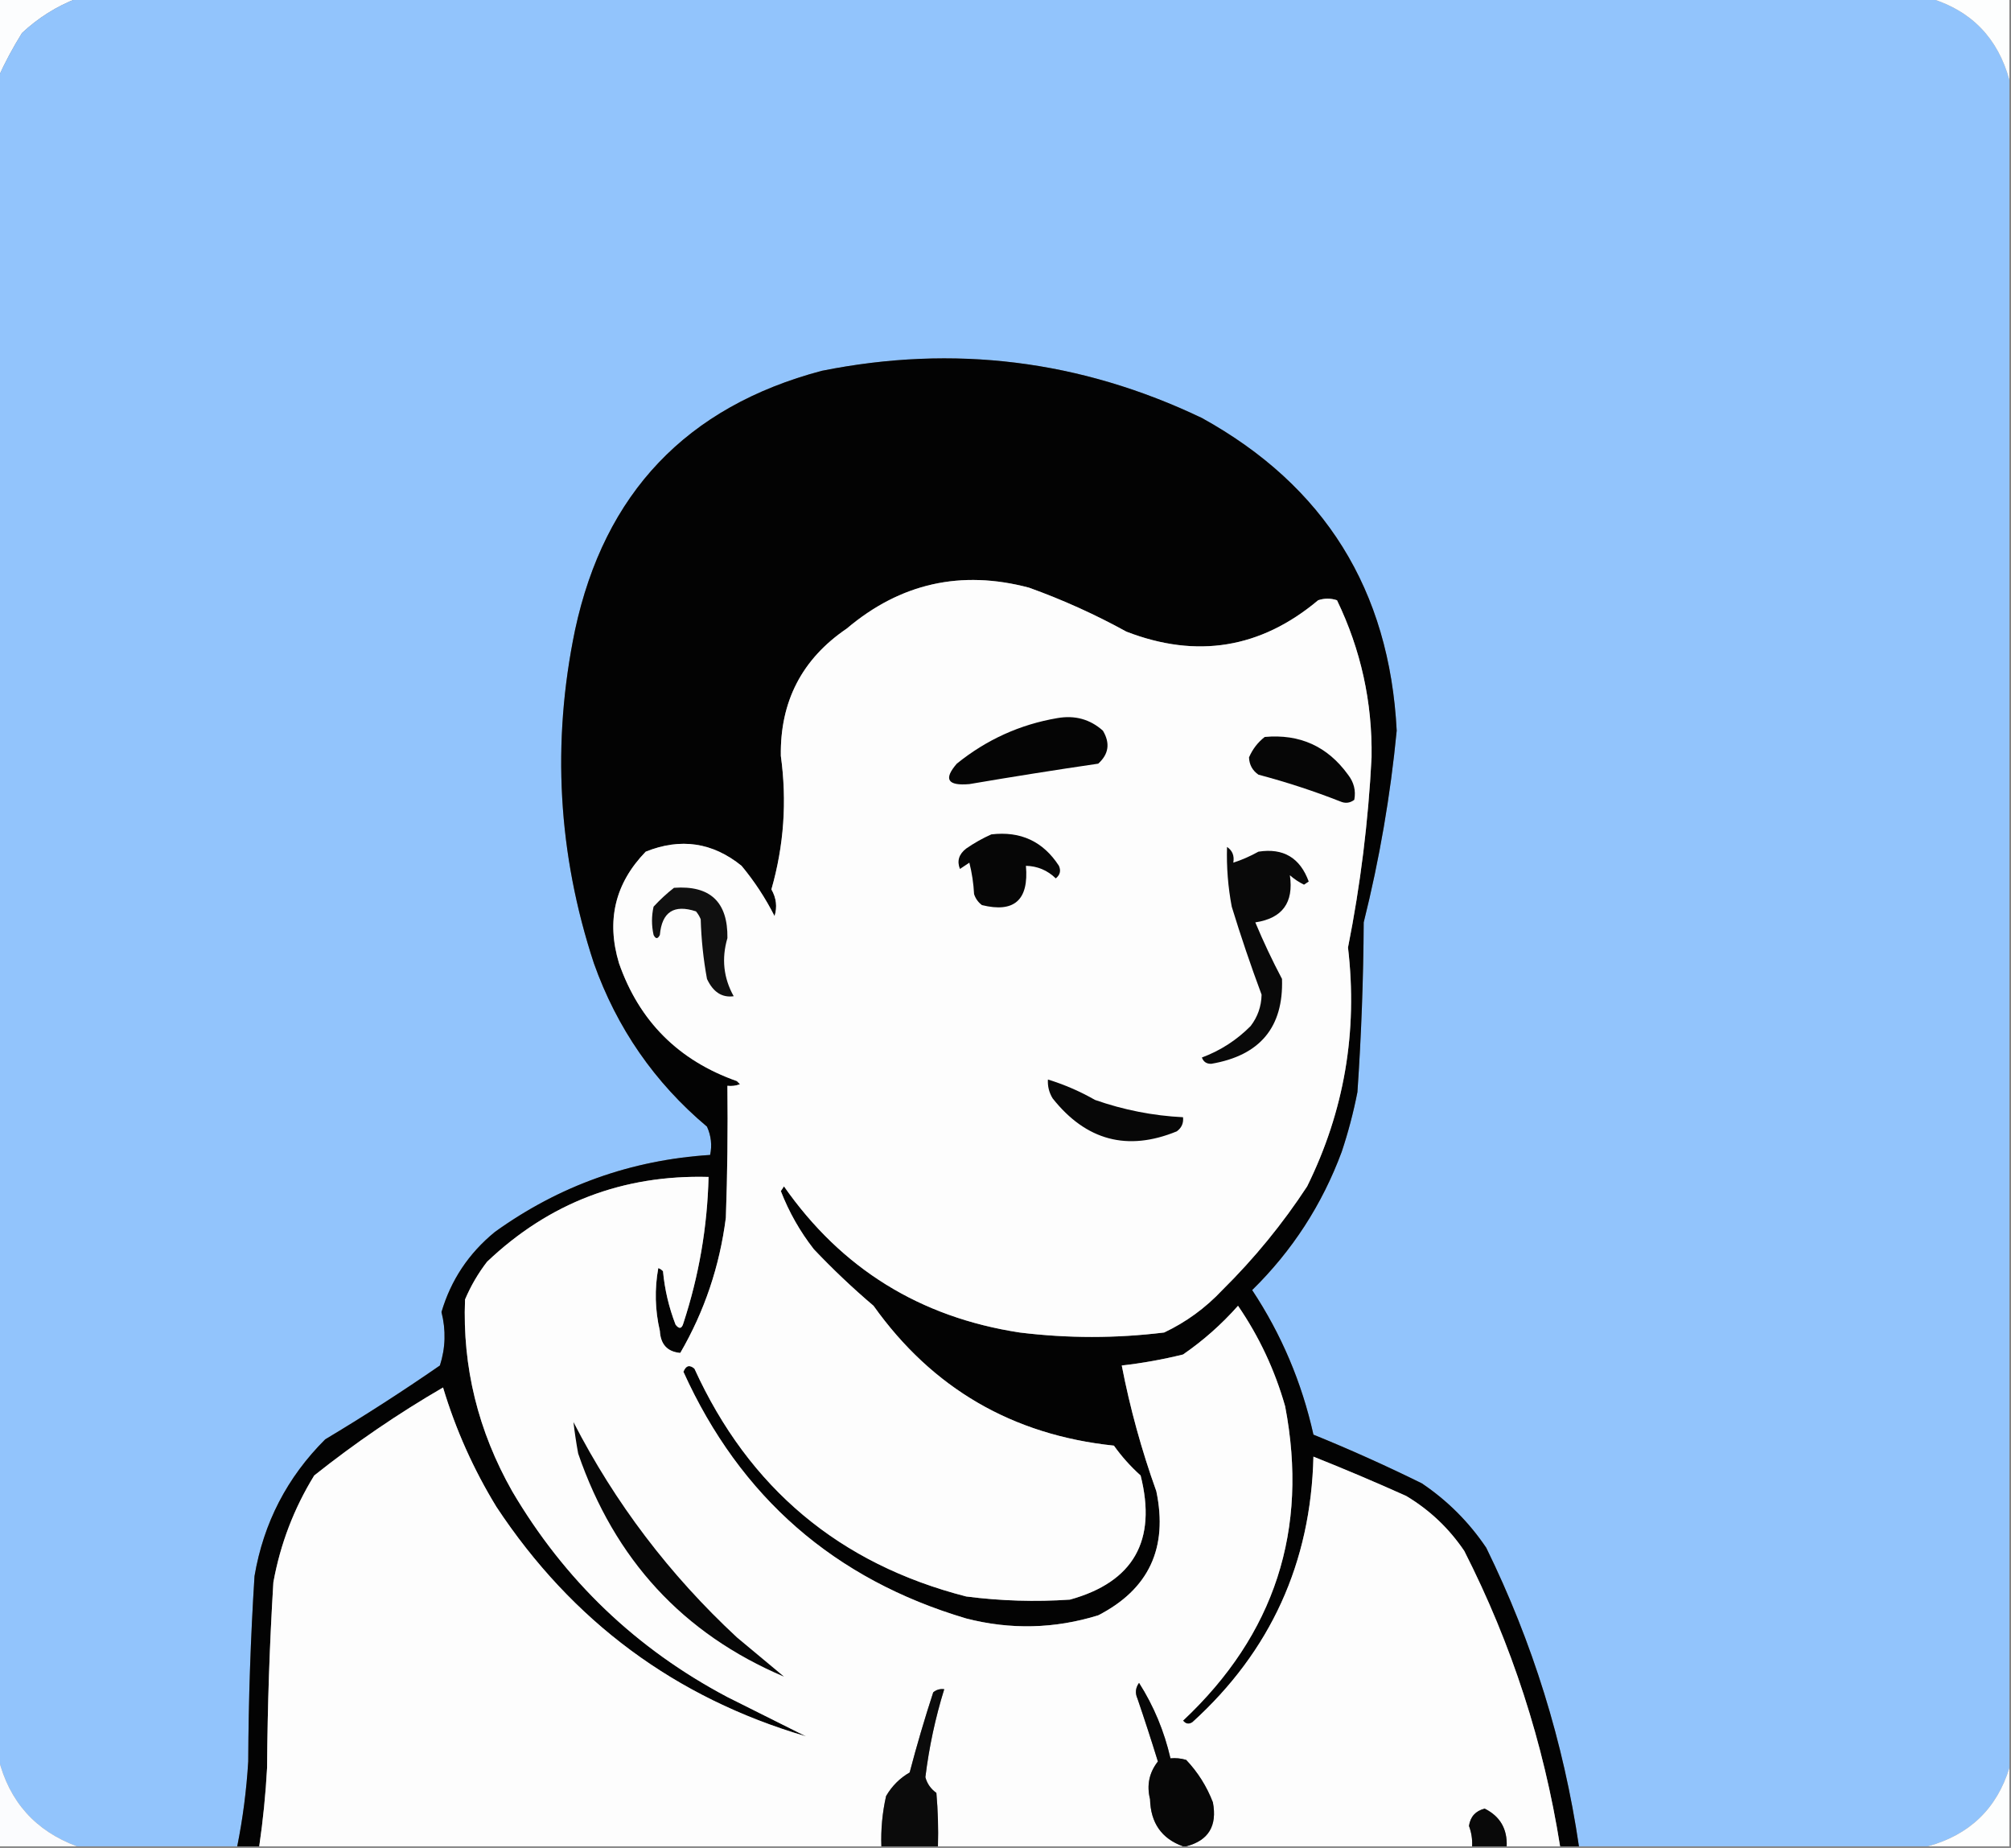 <?xml version="1.0" encoding="UTF-8"?>
<!DOCTYPE svg PUBLIC "-//W3C//DTD SVG 1.1//EN" "http://www.w3.org/Graphics/SVG/1.1/DTD/svg11.dtd">
<svg xmlns="http://www.w3.org/2000/svg" version="1.1" width="640px" height="588px" style="shape-rendering:geometricPrecision; text-rendering:geometricPrecision; image-rendering:optimizeQuality; fill-rule:evenodd; clip-rule:evenodd" xmlns:xlink="http://www.w3.org/1999/xlink">
<rect width="100%" height="100%" fill="#808080" stroke="none"/>
<g><path style="opacity:1" fill="#fcfdfe" d="M -0.5,-0.5 C 7.833,-0.5 16.167,-0.5 24.5,-0.5C 18.006,2.003 12.173,5.67 7,10.5C 4.106,15.155 1.606,19.822 -0.5,24.5C -0.5,16.167 -0.5,7.833 -0.5,-0.5 Z"/></g>
<g><path style="opacity:1" fill="#92c4fc" d="M 24.5,-0.5 C 221.167,-0.5 417.833,-0.5 614.5,-0.5C 627.523,3.525 635.856,12.192 639.5,25.5C 639.5,204.5 639.5,383.5 639.5,562.5C 635.475,575.523 626.808,583.856 613.5,587.5C 576.5,587.5 539.5,587.5 502.5,587.5C 497.594,554.283 487.76,522.616 473,492.5C 467.5,484.333 460.667,477.5 452.5,472C 441.122,466.391 429.622,461.224 418,456.5C 414.306,439.902 407.806,424.569 398.5,410.5C 411.263,397.981 420.763,383.314 427,366.5C 429.075,360.275 430.742,353.941 432,347.5C 433.234,329.534 433.9,311.534 434,293.5C 439.014,273.416 442.514,253.082 444.5,232.5C 442.213,187.737 421.546,154.571 382.5,133C 343.894,114.562 303.561,109.562 261.5,118C 218.525,129.412 192.358,156.912 183,200.5C 175.558,236.368 177.558,271.701 189,306.5C 196.326,327.145 208.326,344.478 225,358.5C 226.318,361.406 226.652,364.406 226,367.5C 200.806,369.12 177.973,377.286 157.5,392C 149.171,398.81 143.505,407.31 140.5,417.5C 141.957,423.257 141.79,428.924 140,434.5C 128.102,442.728 115.935,450.561 103.5,458C 91.376,470.081 83.876,484.581 81,501.5C 79.757,521.134 79.09,540.8 79,560.5C 78.45,569.63 77.283,578.63 75.5,587.5C 58.5,587.5 41.5,587.5 24.5,587.5C 11.265,582.596 2.932,573.263 -0.5,559.5C -0.5,381.167 -0.5,202.833 -0.5,24.5C 1.606,19.822 4.106,15.155 7,10.5C 12.173,5.67 18.006,2.003 24.5,-0.5 Z"/></g>
<g><path style="opacity:1" fill="#fdfefe" d="M 614.5,-0.5 C 622.833,-0.5 631.167,-0.5 639.5,-0.5C 639.5,8.167 639.5,16.833 639.5,25.5C 635.856,12.192 627.523,3.525 614.5,-0.5 Z"/></g>
<g><path style="opacity:1" fill="#030303" d="M 502.5,587.5 C 500.5,587.5 498.5,587.5 496.5,587.5C 491.257,554.514 481.091,523.181 466,493.5C 461.121,486.287 454.955,480.454 447.5,476C 437.706,471.602 427.872,467.435 418,463.5C 417.199,497.262 404.365,525.429 379.5,548C 378.365,548.749 377.365,548.583 376.5,547.5C 405.683,520.117 416.516,486.784 409,447.5C 405.717,435.962 400.717,425.295 394,415.5C 388.761,421.41 382.928,426.577 376.5,431C 370.036,432.593 363.536,433.76 357,434.5C 359.622,448.044 363.288,461.377 368,474.5C 371.777,492.566 365.61,505.733 349.5,514C 335.615,518.292 321.615,518.625 307.5,515C 265.562,502.564 235.562,476.397 217.5,436.5C 218.289,434.512 219.455,434.179 221,435.5C 238.315,473.488 267.149,497.654 307.5,508C 318.468,509.415 329.468,509.749 340.5,509C 360.726,503.405 368.226,490.239 363,469.5C 359.825,466.657 356.991,463.49 354.5,460C 322.229,456.621 296.729,441.787 278,415.5C 271.364,409.866 265.031,403.866 259,397.5C 254.593,391.854 251.093,385.687 248.5,379C 248.833,378.5 249.167,378 249.5,377.5C 267.772,403.646 292.772,419.146 324.5,424C 339.847,425.886 355.18,425.886 370.5,424C 377.486,420.689 383.653,416.189 389,410.5C 399.196,400.419 408.196,389.419 416,377.5C 427.815,353.556 432.148,328.222 429,301.5C 432.968,281.523 435.468,261.356 436.5,241C 436.772,223.426 433.105,206.76 425.5,191C 423.5,190.333 421.5,190.333 419.5,191C 401.239,206.316 380.906,209.649 358.5,201C 348.513,195.505 338.179,190.838 327.5,187C 305.87,181.258 286.537,185.592 269.5,200C 255.247,209.671 248.247,223.171 248.5,240.5C 250.487,254.929 249.487,269.096 245.5,283C 247.073,285.758 247.407,288.592 246.5,291.5C 243.59,285.761 240.09,280.428 236,275.5C 226.774,268.039 216.607,266.539 205.5,271C 195.735,281.072 192.902,292.905 197,306.5C 203.448,324.948 215.948,337.448 234.5,344C 234.833,344.333 235.167,344.667 235.5,345C 234.207,345.49 232.873,345.657 231.5,345.5C 231.667,359.504 231.5,373.504 231,387.5C 229.022,402.934 224.189,417.267 216.5,430.5C 212.403,430.131 210.236,427.798 210,423.5C 208.453,416.855 208.287,410.189 209.5,403.5C 210.086,403.709 210.586,404.043 211,404.5C 211.546,410.351 212.879,416.018 215,421.5C 216.156,422.993 216.99,422.826 217.5,421C 222.44,405.924 225.107,390.424 225.5,374.5C 198.226,373.756 174.726,382.756 155,401.5C 152.148,405.204 149.815,409.204 148,413.5C 147.151,435.014 152.151,455.348 163,474.5C 179.659,502.826 202.492,524.66 231.5,540C 239.864,544.182 248.198,548.349 256.5,552.5C 214.895,540.254 182.061,515.92 158,479.5C 150.681,467.532 145.014,454.866 141,441.5C 126.64,449.845 112.973,459.178 100,469.5C 93.539,480.001 89.206,491.335 87,503.5C 85.803,523.142 85.136,542.808 85,562.5C 84.548,570.882 83.715,579.215 82.5,587.5C 80.167,587.5 77.833,587.5 75.5,587.5C 77.283,578.63 78.45,569.63 79,560.5C 79.09,540.8 79.757,521.134 81,501.5C 83.876,484.581 91.376,470.081 103.5,458C 115.935,450.561 128.102,442.728 140,434.5C 141.79,428.924 141.957,423.257 140.5,417.5C 143.505,407.31 149.171,398.81 157.5,392C 177.973,377.286 200.806,369.12 226,367.5C 226.652,364.406 226.318,361.406 225,358.5C 208.326,344.478 196.326,327.145 189,306.5C 177.558,271.701 175.558,236.368 183,200.5C 192.358,156.912 218.525,129.412 261.5,118C 303.561,109.562 343.894,114.562 382.5,133C 421.546,154.571 442.213,187.737 444.5,232.5C 442.514,253.082 439.014,273.416 434,293.5C 433.9,311.534 433.234,329.534 432,347.5C 430.742,353.941 429.075,360.275 427,366.5C 420.763,383.314 411.263,397.981 398.5,410.5C 407.806,424.569 414.306,439.902 418,456.5C 429.622,461.224 441.122,466.391 452.5,472C 460.667,477.5 467.5,484.333 473,492.5C 487.76,522.616 497.594,554.283 502.5,587.5 Z"/></g>
<g><path style="opacity:1" fill="#fdfdfd" d="M 496.5,587.5 C 490.833,587.5 485.167,587.5 479.5,587.5C 479.728,581.95 477.395,577.95 472.5,575.5C 469.613,576.22 467.947,578.053 467.5,581C 468.287,583.099 468.62,585.266 468.5,587.5C 438.167,587.5 407.833,587.5 377.5,587.5C 384.596,585.67 387.43,581.003 386,573.5C 384.042,568.41 381.208,563.91 377.5,560C 375.866,559.506 374.199,559.34 372.5,559.5C 370.515,550.863 367.182,542.863 362.5,535.5C 361.369,537.074 361.202,538.741 362,540.5C 364.269,547.141 366.436,553.808 368.5,560.5C 365.72,564.05 364.886,568.05 366,572.5C 366.193,580.06 369.693,585.06 376.5,587.5C 350.5,587.5 324.5,587.5 298.5,587.5C 298.666,581.824 298.499,576.157 298,570.5C 296.214,569.223 295.048,567.556 294.5,565.5C 295.671,555.949 297.671,546.616 300.5,537.5C 299.178,537.33 298.011,537.663 297,538.5C 294.248,546.927 291.748,555.427 289.5,564C 286.355,565.811 283.855,568.311 282,571.5C 280.809,576.767 280.309,582.101 280.5,587.5C 214.5,587.5 148.5,587.5 82.5,587.5C 83.715,579.215 84.548,570.882 85,562.5C 85.136,542.808 85.803,523.142 87,503.5C 89.206,491.335 93.539,480.001 100,469.5C 112.973,459.178 126.64,449.845 141,441.5C 145.014,454.866 150.681,467.532 158,479.5C 182.061,515.92 214.895,540.254 256.5,552.5C 248.198,548.349 239.864,544.182 231.5,540C 202.492,524.66 179.659,502.826 163,474.5C 152.151,455.348 147.151,435.014 148,413.5C 149.815,409.204 152.148,405.204 155,401.5C 174.726,382.756 198.226,373.756 225.5,374.5C 225.107,390.424 222.44,405.924 217.5,421C 216.99,422.826 216.156,422.993 215,421.5C 212.879,416.018 211.546,410.351 211,404.5C 210.586,404.043 210.086,403.709 209.5,403.5C 208.287,410.189 208.453,416.855 210,423.5C 210.236,427.798 212.403,430.131 216.5,430.5C 224.189,417.267 229.022,402.934 231,387.5C 231.5,373.504 231.667,359.504 231.5,345.5C 232.873,345.657 234.207,345.49 235.5,345C 235.167,344.667 234.833,344.333 234.5,344C 215.948,337.448 203.448,324.948 197,306.5C 192.902,292.905 195.735,281.072 205.5,271C 216.607,266.539 226.774,268.039 236,275.5C 240.09,280.428 243.59,285.761 246.5,291.5C 247.407,288.592 247.073,285.758 245.5,283C 249.487,269.096 250.487,254.929 248.5,240.5C 248.247,223.171 255.247,209.671 269.5,200C 286.537,185.592 305.87,181.258 327.5,187C 338.179,190.838 348.513,195.505 358.5,201C 380.906,209.649 401.239,206.316 419.5,191C 421.5,190.333 423.5,190.333 425.5,191C 433.105,206.76 436.772,223.426 436.5,241C 435.468,261.356 432.968,281.523 429,301.5C 432.148,328.222 427.815,353.556 416,377.5C 408.196,389.419 399.196,400.419 389,410.5C 383.653,416.189 377.486,420.689 370.5,424C 355.18,425.886 339.847,425.886 324.5,424C 292.772,419.146 267.772,403.646 249.5,377.5C 249.167,378 248.833,378.5 248.5,379C 251.093,385.687 254.593,391.854 259,397.5C 265.031,403.866 271.364,409.866 278,415.5C 296.729,441.787 322.229,456.621 354.5,460C 356.991,463.49 359.825,466.657 363,469.5C 368.226,490.239 360.726,503.405 340.5,509C 329.468,509.749 318.468,509.415 307.5,508C 267.149,497.654 238.315,473.488 221,435.5C 219.455,434.179 218.289,434.512 217.5,436.5C 235.562,476.397 265.562,502.564 307.5,515C 321.615,518.625 335.615,518.292 349.5,514C 365.61,505.733 371.777,492.566 368,474.5C 363.288,461.377 359.622,448.044 357,434.5C 363.536,433.76 370.036,432.593 376.5,431C 382.928,426.577 388.761,421.41 394,415.5C 400.717,425.295 405.717,435.962 409,447.5C 416.516,486.784 405.683,520.117 376.5,547.5C 377.365,548.583 378.365,548.749 379.5,548C 404.365,525.429 417.199,497.262 418,463.5C 427.872,467.435 437.706,471.602 447.5,476C 454.955,480.454 461.121,486.287 466,493.5C 481.091,523.181 491.257,554.514 496.5,587.5 Z"/></g>
<g><path style="opacity:1" fill="#050505" d="M 336.5,228.5 C 342.084,227.525 346.917,228.858 351,232.5C 353.364,236.474 352.864,239.974 349.5,243C 335.802,245.008 322.135,247.175 308.5,249.5C 301.552,250.107 300.219,247.94 304.5,243C 313.972,235.351 324.638,230.517 336.5,228.5 Z"/></g>
<g><path style="opacity:1" fill="#060606" d="M 402.5,234.5 C 413.642,233.488 422.475,237.488 429,246.5C 430.885,248.914 431.552,251.581 431,254.5C 429.612,255.554 428.112,255.72 426.5,255C 418.053,251.685 409.387,248.852 400.5,246.5C 398.583,245.166 397.583,243.333 397.5,241C 398.635,238.372 400.302,236.205 402.5,234.5 Z"/></g>
<g><path style="opacity:1" fill="#060606" d="M 315.5,265.5 C 324.805,264.404 331.972,267.738 337,275.5C 337.699,277.074 337.365,278.407 336,279.5C 333.349,276.924 330.182,275.591 326.5,275.5C 327.466,286.379 322.8,290.546 312.5,288C 311.299,287.097 310.465,285.931 310,284.5C 309.824,281.118 309.324,277.785 308.5,274.5C 307.5,275.167 306.5,275.833 305.5,276.5C 304.497,273.965 305.163,271.798 307.5,270C 310.099,268.205 312.766,266.705 315.5,265.5 Z"/></g>
<g><path style="opacity:1" fill="#090909" d="M 390.5,269.5 C 392.213,270.635 392.88,272.302 392.5,274.5C 395.243,273.612 397.91,272.445 400.5,271C 408.405,269.768 413.738,272.935 416.5,280.5C 416,280.833 415.5,281.167 415,281.5C 413.374,280.711 411.874,279.711 410.5,278.5C 411.776,287.214 408.109,292.214 399.5,293.5C 402.077,299.652 404.91,305.652 408,311.5C 408.494,326.861 400.994,335.861 385.5,338.5C 384,338.547 383,337.881 382.5,336.5C 388.399,334.301 393.565,330.967 398,326.5C 400.254,323.572 401.421,320.238 401.5,316.5C 398.067,307.29 394.9,297.957 392,288.5C 390.812,282.222 390.312,275.888 390.5,269.5 Z"/></g>
<g><path style="opacity:1" fill="#101010" d="M 214.5,282.5 C 225.997,281.664 231.664,286.998 231.5,298.5C 229.587,305.017 230.253,311.184 233.5,317C 229.784,317.517 226.95,315.684 225,311.5C 223.848,305.23 223.182,298.897 223,292.5C 222.626,291.584 222.126,290.75 221.5,290C 214.486,287.687 210.652,290.187 210,297.5C 209.333,298.833 208.667,298.833 208,297.5C 207.333,294.5 207.333,291.5 208,288.5C 210.063,286.266 212.229,284.266 214.5,282.5 Z"/></g>
<g><path style="opacity:1" fill="#070707" d="M 333.5,343.5 C 338.701,345.098 343.701,347.265 348.5,350C 357.62,353.191 366.953,355.024 376.5,355.5C 376.703,357.39 376.037,358.89 374.5,360C 358.813,366.427 345.647,362.927 335,349.5C 333.872,347.655 333.372,345.655 333.5,343.5 Z"/></g>
<g><path style="opacity:1" fill="#070707" d="M 182.5,452.5 C 195.747,478.272 213.08,501.105 234.5,521C 239.5,525.167 244.5,529.333 249.5,533.5C 217.411,519.889 195.578,496.223 184,462.5C 183.39,459.173 182.89,455.839 182.5,452.5 Z"/></g>
<g><path style="opacity:1" fill="#070707" d="M 377.5,587.5 C 377.167,587.5 376.833,587.5 376.5,587.5C 369.693,585.06 366.193,580.06 366,572.5C 364.886,568.05 365.72,564.05 368.5,560.5C 366.436,553.808 364.269,547.141 362,540.5C 361.202,538.741 361.369,537.074 362.5,535.5C 367.182,542.863 370.515,550.863 372.5,559.5C 374.199,559.34 375.866,559.506 377.5,560C 381.208,563.91 384.042,568.41 386,573.5C 387.43,581.003 384.596,585.67 377.5,587.5 Z"/></g>
<g><path style="opacity:1" fill="#0b0b0b" d="M 298.5,587.5 C 292.5,587.5 286.5,587.5 280.5,587.5C 280.309,582.101 280.809,576.767 282,571.5C 283.855,568.311 286.355,565.811 289.5,564C 291.748,555.427 294.248,546.927 297,538.5C 298.011,537.663 299.178,537.33 300.5,537.5C 297.671,546.616 295.671,555.949 294.5,565.5C 295.048,567.556 296.214,569.223 298,570.5C 298.499,576.157 298.666,581.824 298.5,587.5 Z"/></g>
<g><path style="opacity:1" fill="#fbfcfe" d="M -0.5,559.5 C 2.932,573.263 11.265,582.596 24.5,587.5C 16.167,587.5 7.833,587.5 -0.5,587.5C -0.5,578.167 -0.5,568.833 -0.5,559.5 Z"/></g>
<g><path style="opacity:1" fill="#fdfefe" d="M 639.5,562.5 C 639.5,570.833 639.5,579.167 639.5,587.5C 630.833,587.5 622.167,587.5 613.5,587.5C 626.808,583.856 635.475,575.523 639.5,562.5 Z"/></g>
<g><path style="opacity:1" fill="#090909" d="M 479.5,587.5 C 475.833,587.5 472.167,587.5 468.5,587.5C 468.62,585.266 468.287,583.099 467.5,581C 467.947,578.053 469.613,576.22 472.5,575.5C 477.395,577.95 479.728,581.95 479.5,587.5 Z"/></g>
</svg>
